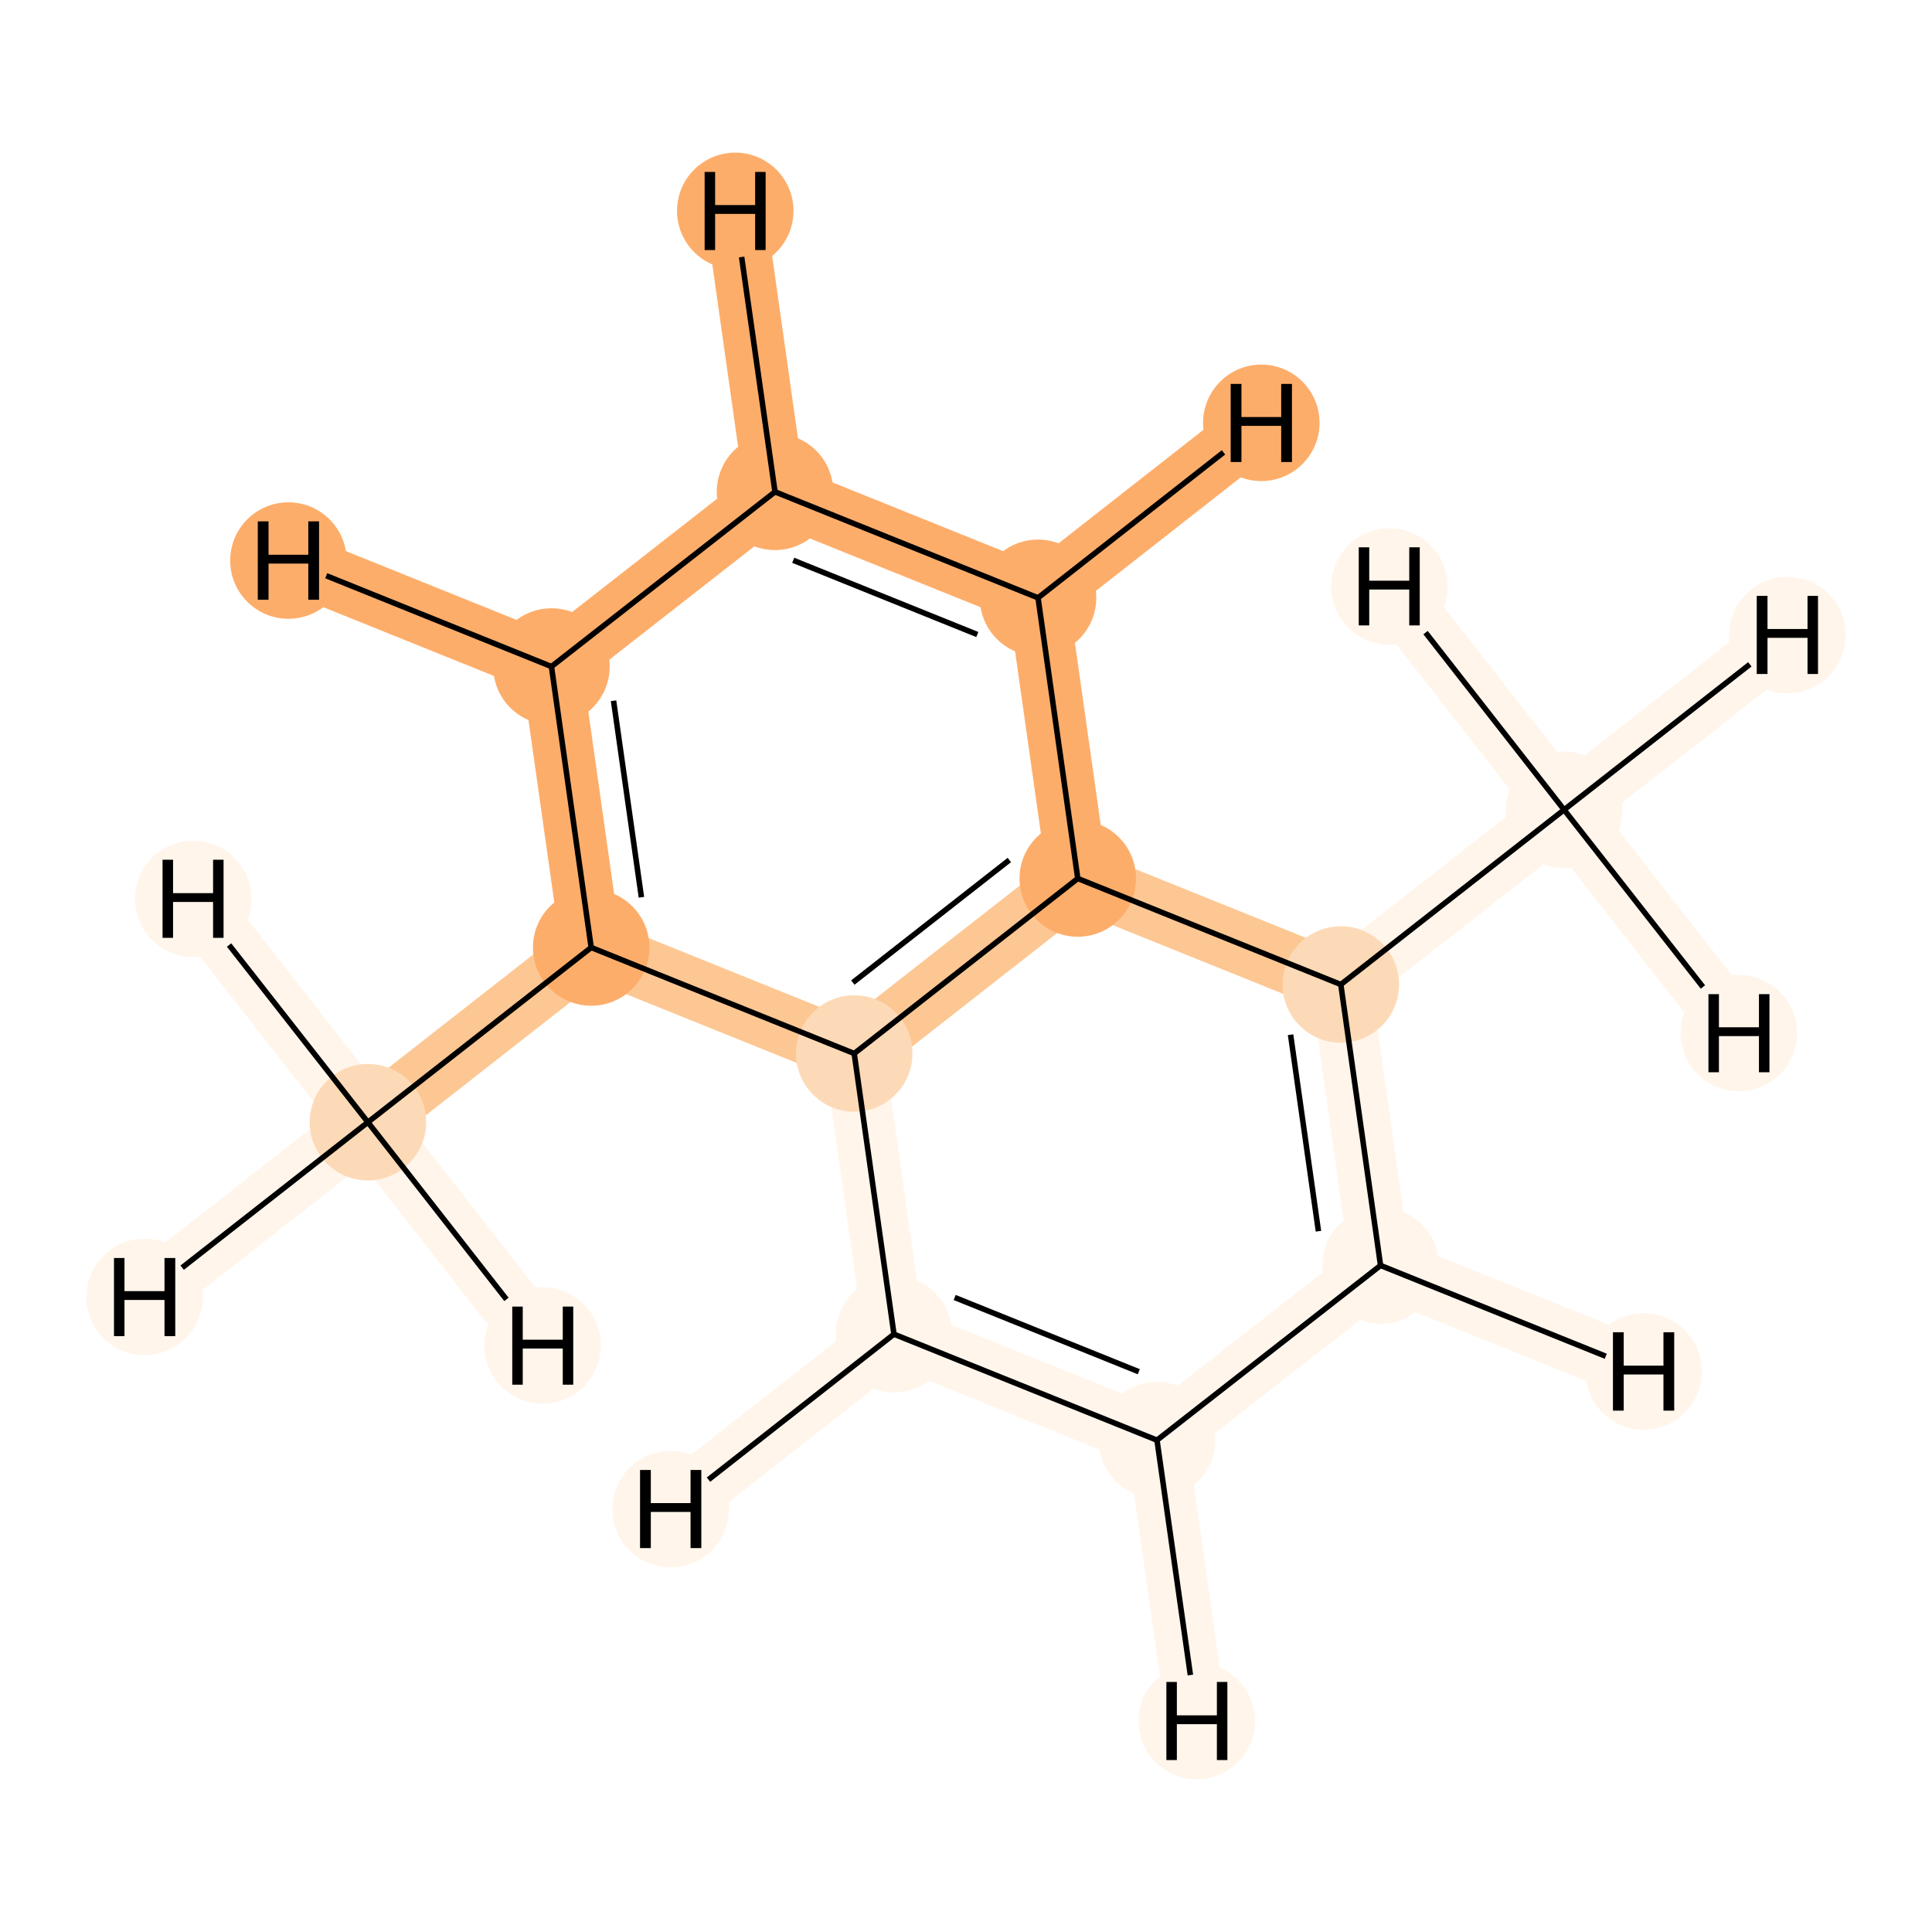 <?xml version='1.0' encoding='iso-8859-1'?>
<svg version='1.1' baseProfile='full'
              xmlns='http://www.w3.org/2000/svg'
                      xmlns:rdkit='http://www.rdkit.org/xml'
                      xmlns:xlink='http://www.w3.org/1999/xlink'
                  xml:space='preserve'
width='700px' height='700px' viewBox='0 0 700 700'>
<!-- END OF HEADER -->
<rect style='opacity:1.0;fill:#FFFFFF;stroke:none' width='700.0' height='700.0' x='0.0' y='0.0'> </rect>
<path d='M 133.3,406.6 L 214.2,343.3' style='fill:none;fill-rule:evenodd;stroke:#FDC793;stroke-width:21.9px;stroke-linecap:butt;stroke-linejoin:miter;stroke-opacity:1' />
<path d='M 133.3,406.6 L 52.4,469.9' style='fill:none;fill-rule:evenodd;stroke:#FFF5EB;stroke-width:21.9px;stroke-linecap:butt;stroke-linejoin:miter;stroke-opacity:1' />
<path d='M 133.3,406.6 L 70.0,325.7' style='fill:none;fill-rule:evenodd;stroke:#FFF5EB;stroke-width:21.9px;stroke-linecap:butt;stroke-linejoin:miter;stroke-opacity:1' />
<path d='M 133.3,406.6 L 196.6,487.5' style='fill:none;fill-rule:evenodd;stroke:#FFF5EB;stroke-width:21.9px;stroke-linecap:butt;stroke-linejoin:miter;stroke-opacity:1' />
<path d='M 214.2,343.3 L 199.8,241.5' style='fill:none;fill-rule:evenodd;stroke:#FDAD6A;stroke-width:21.9px;stroke-linecap:butt;stroke-linejoin:miter;stroke-opacity:1' />
<path d='M 214.2,343.3 L 309.5,381.7' style='fill:none;fill-rule:evenodd;stroke:#FDC793;stroke-width:21.9px;stroke-linecap:butt;stroke-linejoin:miter;stroke-opacity:1' />
<path d='M 199.8,241.5 L 280.8,178.2' style='fill:none;fill-rule:evenodd;stroke:#FDAD6A;stroke-width:21.9px;stroke-linecap:butt;stroke-linejoin:miter;stroke-opacity:1' />
<path d='M 199.8,241.5 L 104.5,203.1' style='fill:none;fill-rule:evenodd;stroke:#FDAD6A;stroke-width:21.9px;stroke-linecap:butt;stroke-linejoin:miter;stroke-opacity:1' />
<path d='M 280.8,178.2 L 376.1,216.6' style='fill:none;fill-rule:evenodd;stroke:#FDAD6A;stroke-width:21.9px;stroke-linecap:butt;stroke-linejoin:miter;stroke-opacity:1' />
<path d='M 280.8,178.2 L 266.4,76.4' style='fill:none;fill-rule:evenodd;stroke:#FDAD6A;stroke-width:21.9px;stroke-linecap:butt;stroke-linejoin:miter;stroke-opacity:1' />
<path d='M 376.1,216.6 L 390.5,318.3' style='fill:none;fill-rule:evenodd;stroke:#FDAD6A;stroke-width:21.9px;stroke-linecap:butt;stroke-linejoin:miter;stroke-opacity:1' />
<path d='M 376.1,216.6 L 457.0,153.2' style='fill:none;fill-rule:evenodd;stroke:#FDAD6A;stroke-width:21.9px;stroke-linecap:butt;stroke-linejoin:miter;stroke-opacity:1' />
<path d='M 390.5,318.3 L 309.5,381.7' style='fill:none;fill-rule:evenodd;stroke:#FDC793;stroke-width:21.9px;stroke-linecap:butt;stroke-linejoin:miter;stroke-opacity:1' />
<path d='M 390.5,318.3 L 485.8,356.7' style='fill:none;fill-rule:evenodd;stroke:#FDC793;stroke-width:21.9px;stroke-linecap:butt;stroke-linejoin:miter;stroke-opacity:1' />
<path d='M 309.5,381.7 L 323.9,483.4' style='fill:none;fill-rule:evenodd;stroke:#FFF5EB;stroke-width:21.9px;stroke-linecap:butt;stroke-linejoin:miter;stroke-opacity:1' />
<path d='M 323.9,483.4 L 419.2,521.8' style='fill:none;fill-rule:evenodd;stroke:#FFF5EB;stroke-width:21.9px;stroke-linecap:butt;stroke-linejoin:miter;stroke-opacity:1' />
<path d='M 323.9,483.4 L 243.0,546.8' style='fill:none;fill-rule:evenodd;stroke:#FFF5EB;stroke-width:21.9px;stroke-linecap:butt;stroke-linejoin:miter;stroke-opacity:1' />
<path d='M 419.2,521.8 L 500.2,458.5' style='fill:none;fill-rule:evenodd;stroke:#FFF5EB;stroke-width:21.9px;stroke-linecap:butt;stroke-linejoin:miter;stroke-opacity:1' />
<path d='M 419.2,521.8 L 433.6,623.6' style='fill:none;fill-rule:evenodd;stroke:#FFF5EB;stroke-width:21.9px;stroke-linecap:butt;stroke-linejoin:miter;stroke-opacity:1' />
<path d='M 500.2,458.5 L 485.8,356.7' style='fill:none;fill-rule:evenodd;stroke:#FFF5EB;stroke-width:21.9px;stroke-linecap:butt;stroke-linejoin:miter;stroke-opacity:1' />
<path d='M 500.2,458.5 L 595.5,496.9' style='fill:none;fill-rule:evenodd;stroke:#FFF5EB;stroke-width:21.9px;stroke-linecap:butt;stroke-linejoin:miter;stroke-opacity:1' />
<path d='M 485.8,356.7 L 566.7,293.4' style='fill:none;fill-rule:evenodd;stroke:#FFF5EB;stroke-width:21.9px;stroke-linecap:butt;stroke-linejoin:miter;stroke-opacity:1' />
<path d='M 566.7,293.4 L 647.6,230.1' style='fill:none;fill-rule:evenodd;stroke:#FFF5EB;stroke-width:21.9px;stroke-linecap:butt;stroke-linejoin:miter;stroke-opacity:1' />
<path d='M 566.7,293.4 L 630.0,374.3' style='fill:none;fill-rule:evenodd;stroke:#FFF5EB;stroke-width:21.9px;stroke-linecap:butt;stroke-linejoin:miter;stroke-opacity:1' />
<path d='M 566.7,293.4 L 503.4,212.5' style='fill:none;fill-rule:evenodd;stroke:#FFF5EB;stroke-width:21.9px;stroke-linecap:butt;stroke-linejoin:miter;stroke-opacity:1' />
<ellipse cx='133.3' cy='406.6' rx='20.6' ry='20.6'  style='fill:#FDDAB7;fill-rule:evenodd;stroke:#FDDAB7;stroke-width:1.0px;stroke-linecap:butt;stroke-linejoin:miter;stroke-opacity:1' />
<ellipse cx='214.2' cy='343.3' rx='20.6' ry='20.6'  style='fill:#FDAD6A;fill-rule:evenodd;stroke:#FDAD6A;stroke-width:1.0px;stroke-linecap:butt;stroke-linejoin:miter;stroke-opacity:1' />
<ellipse cx='199.8' cy='241.5' rx='20.6' ry='20.6'  style='fill:#FDAD6A;fill-rule:evenodd;stroke:#FDAD6A;stroke-width:1.0px;stroke-linecap:butt;stroke-linejoin:miter;stroke-opacity:1' />
<ellipse cx='280.8' cy='178.2' rx='20.6' ry='20.6'  style='fill:#FDAD6A;fill-rule:evenodd;stroke:#FDAD6A;stroke-width:1.0px;stroke-linecap:butt;stroke-linejoin:miter;stroke-opacity:1' />
<ellipse cx='376.1' cy='216.6' rx='20.6' ry='20.6'  style='fill:#FDAD6A;fill-rule:evenodd;stroke:#FDAD6A;stroke-width:1.0px;stroke-linecap:butt;stroke-linejoin:miter;stroke-opacity:1' />
<ellipse cx='390.5' cy='318.3' rx='20.6' ry='20.6'  style='fill:#FDAD6A;fill-rule:evenodd;stroke:#FDAD6A;stroke-width:1.0px;stroke-linecap:butt;stroke-linejoin:miter;stroke-opacity:1' />
<ellipse cx='309.5' cy='381.7' rx='20.6' ry='20.6'  style='fill:#FDDAB7;fill-rule:evenodd;stroke:#FDDAB7;stroke-width:1.0px;stroke-linecap:butt;stroke-linejoin:miter;stroke-opacity:1' />
<ellipse cx='323.9' cy='483.4' rx='20.6' ry='20.6'  style='fill:#FFF5EB;fill-rule:evenodd;stroke:#FFF5EB;stroke-width:1.0px;stroke-linecap:butt;stroke-linejoin:miter;stroke-opacity:1' />
<ellipse cx='419.2' cy='521.8' rx='20.6' ry='20.6'  style='fill:#FFF5EB;fill-rule:evenodd;stroke:#FFF5EB;stroke-width:1.0px;stroke-linecap:butt;stroke-linejoin:miter;stroke-opacity:1' />
<ellipse cx='500.2' cy='458.5' rx='20.6' ry='20.6'  style='fill:#FFF5EB;fill-rule:evenodd;stroke:#FFF5EB;stroke-width:1.0px;stroke-linecap:butt;stroke-linejoin:miter;stroke-opacity:1' />
<ellipse cx='485.8' cy='356.7' rx='20.6' ry='20.6'  style='fill:#FDDAB7;fill-rule:evenodd;stroke:#FDDAB7;stroke-width:1.0px;stroke-linecap:butt;stroke-linejoin:miter;stroke-opacity:1' />
<ellipse cx='566.7' cy='293.4' rx='20.6' ry='20.6'  style='fill:#FFF5EB;fill-rule:evenodd;stroke:#FFF5EB;stroke-width:1.0px;stroke-linecap:butt;stroke-linejoin:miter;stroke-opacity:1' />
<ellipse cx='52.4' cy='469.9' rx='20.6' ry='20.6'  style='fill:#FFF5EB;fill-rule:evenodd;stroke:#FFF5EB;stroke-width:1.0px;stroke-linecap:butt;stroke-linejoin:miter;stroke-opacity:1' />
<ellipse cx='70.0' cy='325.7' rx='20.6' ry='20.6'  style='fill:#FFF5EB;fill-rule:evenodd;stroke:#FFF5EB;stroke-width:1.0px;stroke-linecap:butt;stroke-linejoin:miter;stroke-opacity:1' />
<ellipse cx='196.6' cy='487.5' rx='20.6' ry='20.6'  style='fill:#FFF5EB;fill-rule:evenodd;stroke:#FFF5EB;stroke-width:1.0px;stroke-linecap:butt;stroke-linejoin:miter;stroke-opacity:1' />
<ellipse cx='104.5' cy='203.1' rx='20.6' ry='20.6'  style='fill:#FDAD6A;fill-rule:evenodd;stroke:#FDAD6A;stroke-width:1.0px;stroke-linecap:butt;stroke-linejoin:miter;stroke-opacity:1' />
<ellipse cx='266.4' cy='76.4' rx='20.6' ry='20.6'  style='fill:#FDAD6A;fill-rule:evenodd;stroke:#FDAD6A;stroke-width:1.0px;stroke-linecap:butt;stroke-linejoin:miter;stroke-opacity:1' />
<ellipse cx='457.0' cy='153.2' rx='20.6' ry='20.6'  style='fill:#FDAD6A;fill-rule:evenodd;stroke:#FDAD6A;stroke-width:1.0px;stroke-linecap:butt;stroke-linejoin:miter;stroke-opacity:1' />
<ellipse cx='243.0' cy='546.8' rx='20.6' ry='20.6'  style='fill:#FFF5EB;fill-rule:evenodd;stroke:#FFF5EB;stroke-width:1.0px;stroke-linecap:butt;stroke-linejoin:miter;stroke-opacity:1' />
<ellipse cx='433.6' cy='623.6' rx='20.6' ry='20.6'  style='fill:#FFF5EB;fill-rule:evenodd;stroke:#FFF5EB;stroke-width:1.0px;stroke-linecap:butt;stroke-linejoin:miter;stroke-opacity:1' />
<ellipse cx='595.5' cy='496.9' rx='20.6' ry='20.6'  style='fill:#FFF5EB;fill-rule:evenodd;stroke:#FFF5EB;stroke-width:1.0px;stroke-linecap:butt;stroke-linejoin:miter;stroke-opacity:1' />
<ellipse cx='647.6' cy='230.1' rx='20.6' ry='20.6'  style='fill:#FFF5EB;fill-rule:evenodd;stroke:#FFF5EB;stroke-width:1.0px;stroke-linecap:butt;stroke-linejoin:miter;stroke-opacity:1' />
<ellipse cx='630.0' cy='374.3' rx='20.6' ry='20.6'  style='fill:#FFF5EB;fill-rule:evenodd;stroke:#FFF5EB;stroke-width:1.0px;stroke-linecap:butt;stroke-linejoin:miter;stroke-opacity:1' />
<ellipse cx='503.4' cy='212.5' rx='20.6' ry='20.6'  style='fill:#FFF5EB;fill-rule:evenodd;stroke:#FFF5EB;stroke-width:1.0px;stroke-linecap:butt;stroke-linejoin:miter;stroke-opacity:1' />
<path class='bond-0 atom-0 atom-1' d='M 133.3,406.6 L 214.2,343.3' style='fill:none;fill-rule:evenodd;stroke:#000000;stroke-width:2.0px;stroke-linecap:butt;stroke-linejoin:miter;stroke-opacity:1' />
<path class='bond-13 atom-0 atom-12' d='M 133.3,406.6 L 66.0,459.3' style='fill:none;fill-rule:evenodd;stroke:#000000;stroke-width:2.0px;stroke-linecap:butt;stroke-linejoin:miter;stroke-opacity:1' />
<path class='bond-14 atom-0 atom-13' d='M 133.3,406.6 L 83.0,342.4' style='fill:none;fill-rule:evenodd;stroke:#000000;stroke-width:2.0px;stroke-linecap:butt;stroke-linejoin:miter;stroke-opacity:1' />
<path class='bond-15 atom-0 atom-14' d='M 133.3,406.6 L 183.5,470.8' style='fill:none;fill-rule:evenodd;stroke:#000000;stroke-width:2.0px;stroke-linecap:butt;stroke-linejoin:miter;stroke-opacity:1' />
<path class='bond-1 atom-1 atom-2' d='M 214.2,343.3 L 199.8,241.5' style='fill:none;fill-rule:evenodd;stroke:#000000;stroke-width:2.0px;stroke-linecap:butt;stroke-linejoin:miter;stroke-opacity:1' />
<path class='bond-1 atom-1 atom-2' d='M 232.4,325.1 L 222.3,253.9' style='fill:none;fill-rule:evenodd;stroke:#000000;stroke-width:2.0px;stroke-linecap:butt;stroke-linejoin:miter;stroke-opacity:1' />
<path class='bond-11 atom-6 atom-1' d='M 309.5,381.7 L 214.2,343.3' style='fill:none;fill-rule:evenodd;stroke:#000000;stroke-width:2.0px;stroke-linecap:butt;stroke-linejoin:miter;stroke-opacity:1' />
<path class='bond-2 atom-2 atom-3' d='M 199.8,241.5 L 280.8,178.2' style='fill:none;fill-rule:evenodd;stroke:#000000;stroke-width:2.0px;stroke-linecap:butt;stroke-linejoin:miter;stroke-opacity:1' />
<path class='bond-16 atom-2 atom-15' d='M 199.8,241.5 L 118.2,208.6' style='fill:none;fill-rule:evenodd;stroke:#000000;stroke-width:2.0px;stroke-linecap:butt;stroke-linejoin:miter;stroke-opacity:1' />
<path class='bond-3 atom-3 atom-4' d='M 280.8,178.2 L 376.1,216.6' style='fill:none;fill-rule:evenodd;stroke:#000000;stroke-width:2.0px;stroke-linecap:butt;stroke-linejoin:miter;stroke-opacity:1' />
<path class='bond-3 atom-3 atom-4' d='M 287.4,203.0 L 354.1,229.9' style='fill:none;fill-rule:evenodd;stroke:#000000;stroke-width:2.0px;stroke-linecap:butt;stroke-linejoin:miter;stroke-opacity:1' />
<path class='bond-17 atom-3 atom-16' d='M 280.8,178.2 L 268.7,93.1' style='fill:none;fill-rule:evenodd;stroke:#000000;stroke-width:2.0px;stroke-linecap:butt;stroke-linejoin:miter;stroke-opacity:1' />
<path class='bond-4 atom-4 atom-5' d='M 376.1,216.6 L 390.5,318.3' style='fill:none;fill-rule:evenodd;stroke:#000000;stroke-width:2.0px;stroke-linecap:butt;stroke-linejoin:miter;stroke-opacity:1' />
<path class='bond-18 atom-4 atom-17' d='M 376.1,216.6 L 443.3,163.9' style='fill:none;fill-rule:evenodd;stroke:#000000;stroke-width:2.0px;stroke-linecap:butt;stroke-linejoin:miter;stroke-opacity:1' />
<path class='bond-5 atom-5 atom-6' d='M 390.5,318.3 L 309.5,381.7' style='fill:none;fill-rule:evenodd;stroke:#000000;stroke-width:2.0px;stroke-linecap:butt;stroke-linejoin:miter;stroke-opacity:1' />
<path class='bond-5 atom-5 atom-6' d='M 365.7,311.6 L 309.0,356.0' style='fill:none;fill-rule:evenodd;stroke:#000000;stroke-width:2.0px;stroke-linecap:butt;stroke-linejoin:miter;stroke-opacity:1' />
<path class='bond-12 atom-10 atom-5' d='M 485.8,356.7 L 390.5,318.3' style='fill:none;fill-rule:evenodd;stroke:#000000;stroke-width:2.0px;stroke-linecap:butt;stroke-linejoin:miter;stroke-opacity:1' />
<path class='bond-6 atom-6 atom-7' d='M 309.5,381.7 L 323.9,483.4' style='fill:none;fill-rule:evenodd;stroke:#000000;stroke-width:2.0px;stroke-linecap:butt;stroke-linejoin:miter;stroke-opacity:1' />
<path class='bond-7 atom-7 atom-8' d='M 323.9,483.4 L 419.2,521.8' style='fill:none;fill-rule:evenodd;stroke:#000000;stroke-width:2.0px;stroke-linecap:butt;stroke-linejoin:miter;stroke-opacity:1' />
<path class='bond-7 atom-7 atom-8' d='M 345.9,470.1 L 412.6,497.0' style='fill:none;fill-rule:evenodd;stroke:#000000;stroke-width:2.0px;stroke-linecap:butt;stroke-linejoin:miter;stroke-opacity:1' />
<path class='bond-19 atom-7 atom-18' d='M 323.9,483.4 L 256.7,536.1' style='fill:none;fill-rule:evenodd;stroke:#000000;stroke-width:2.0px;stroke-linecap:butt;stroke-linejoin:miter;stroke-opacity:1' />
<path class='bond-8 atom-8 atom-9' d='M 419.2,521.8 L 500.2,458.5' style='fill:none;fill-rule:evenodd;stroke:#000000;stroke-width:2.0px;stroke-linecap:butt;stroke-linejoin:miter;stroke-opacity:1' />
<path class='bond-20 atom-8 atom-19' d='M 419.2,521.8 L 431.3,606.9' style='fill:none;fill-rule:evenodd;stroke:#000000;stroke-width:2.0px;stroke-linecap:butt;stroke-linejoin:miter;stroke-opacity:1' />
<path class='bond-9 atom-9 atom-10' d='M 500.2,458.5 L 485.8,356.7' style='fill:none;fill-rule:evenodd;stroke:#000000;stroke-width:2.0px;stroke-linecap:butt;stroke-linejoin:miter;stroke-opacity:1' />
<path class='bond-9 atom-9 atom-10' d='M 477.7,446.1 L 467.6,374.9' style='fill:none;fill-rule:evenodd;stroke:#000000;stroke-width:2.0px;stroke-linecap:butt;stroke-linejoin:miter;stroke-opacity:1' />
<path class='bond-21 atom-9 atom-20' d='M 500.2,458.5 L 581.8,491.4' style='fill:none;fill-rule:evenodd;stroke:#000000;stroke-width:2.0px;stroke-linecap:butt;stroke-linejoin:miter;stroke-opacity:1' />
<path class='bond-10 atom-10 atom-11' d='M 485.8,356.7 L 566.7,293.4' style='fill:none;fill-rule:evenodd;stroke:#000000;stroke-width:2.0px;stroke-linecap:butt;stroke-linejoin:miter;stroke-opacity:1' />
<path class='bond-22 atom-11 atom-21' d='M 566.7,293.4 L 634.0,240.7' style='fill:none;fill-rule:evenodd;stroke:#000000;stroke-width:2.0px;stroke-linecap:butt;stroke-linejoin:miter;stroke-opacity:1' />
<path class='bond-23 atom-11 atom-22' d='M 566.7,293.4 L 617.0,357.6' style='fill:none;fill-rule:evenodd;stroke:#000000;stroke-width:2.0px;stroke-linecap:butt;stroke-linejoin:miter;stroke-opacity:1' />
<path class='bond-24 atom-11 atom-23' d='M 566.7,293.4 L 516.5,229.2' style='fill:none;fill-rule:evenodd;stroke:#000000;stroke-width:2.0px;stroke-linecap:butt;stroke-linejoin:miter;stroke-opacity:1' />
<path  class='atom-12' d='M 41.3 455.8
L 45.1 455.8
L 45.1 467.8
L 59.6 467.8
L 59.6 455.8
L 63.5 455.8
L 63.5 484.1
L 59.6 484.1
L 59.6 471.0
L 45.1 471.0
L 45.1 484.1
L 41.3 484.1
L 41.3 455.8
' fill='#000000'/>
<path  class='atom-13' d='M 58.9 311.5
L 62.7 311.5
L 62.7 323.6
L 77.2 323.6
L 77.2 311.5
L 81.0 311.5
L 81.0 339.8
L 77.2 339.8
L 77.2 326.8
L 62.7 326.8
L 62.7 339.8
L 58.9 339.8
L 58.9 311.5
' fill='#000000'/>
<path  class='atom-14' d='M 185.6 473.4
L 189.4 473.4
L 189.4 485.4
L 203.9 485.4
L 203.9 473.4
L 207.7 473.4
L 207.7 501.7
L 203.9 501.7
L 203.9 488.6
L 189.4 488.6
L 189.4 501.7
L 185.6 501.7
L 185.6 473.4
' fill='#000000'/>
<path  class='atom-15' d='M 93.4 188.9
L 97.3 188.9
L 97.3 201.0
L 111.7 201.0
L 111.7 188.9
L 115.6 188.9
L 115.6 217.3
L 111.7 217.3
L 111.7 204.2
L 97.3 204.2
L 97.3 217.3
L 93.4 217.3
L 93.4 188.9
' fill='#000000'/>
<path  class='atom-16' d='M 255.3 62.3
L 259.1 62.3
L 259.1 74.3
L 273.6 74.3
L 273.6 62.3
L 277.4 62.3
L 277.4 90.6
L 273.6 90.6
L 273.6 77.5
L 259.1 77.5
L 259.1 90.6
L 255.3 90.6
L 255.3 62.3
' fill='#000000'/>
<path  class='atom-17' d='M 445.9 139.1
L 449.8 139.1
L 449.8 151.1
L 464.2 151.1
L 464.2 139.1
L 468.1 139.1
L 468.1 167.4
L 464.2 167.4
L 464.2 154.3
L 449.8 154.3
L 449.8 167.4
L 445.9 167.4
L 445.9 139.1
' fill='#000000'/>
<path  class='atom-18' d='M 231.9 532.6
L 235.8 532.6
L 235.8 544.6
L 250.2 544.6
L 250.2 532.6
L 254.1 532.6
L 254.1 560.9
L 250.2 560.9
L 250.2 547.8
L 235.8 547.8
L 235.8 560.9
L 231.9 560.9
L 231.9 532.6
' fill='#000000'/>
<path  class='atom-19' d='M 422.6 609.4
L 426.4 609.4
L 426.4 621.5
L 440.9 621.5
L 440.9 609.4
L 444.7 609.4
L 444.7 637.7
L 440.9 637.7
L 440.9 624.7
L 426.4 624.7
L 426.4 637.7
L 422.6 637.7
L 422.6 609.4
' fill='#000000'/>
<path  class='atom-20' d='M 584.4 482.7
L 588.3 482.7
L 588.3 494.8
L 602.7 494.8
L 602.7 482.7
L 606.6 482.7
L 606.6 511.1
L 602.7 511.1
L 602.7 498.0
L 588.3 498.0
L 588.3 511.1
L 584.4 511.1
L 584.4 482.7
' fill='#000000'/>
<path  class='atom-21' d='M 636.5 215.9
L 640.4 215.9
L 640.4 227.9
L 654.9 227.9
L 654.9 215.9
L 658.7 215.9
L 658.7 244.2
L 654.9 244.2
L 654.9 231.1
L 640.4 231.1
L 640.4 244.2
L 636.5 244.2
L 636.5 215.9
' fill='#000000'/>
<path  class='atom-22' d='M 619.0 360.2
L 622.8 360.2
L 622.8 372.2
L 637.3 372.2
L 637.3 360.2
L 641.1 360.2
L 641.1 388.5
L 637.3 388.5
L 637.3 375.4
L 622.8 375.4
L 622.8 388.5
L 619.0 388.5
L 619.0 360.2
' fill='#000000'/>
<path  class='atom-23' d='M 492.3 198.3
L 496.1 198.3
L 496.1 210.4
L 510.6 210.4
L 510.6 198.3
L 514.4 198.3
L 514.4 226.6
L 510.6 226.6
L 510.6 213.6
L 496.1 213.6
L 496.1 226.6
L 492.3 226.6
L 492.3 198.3
' fill='#000000'/>
</svg>
